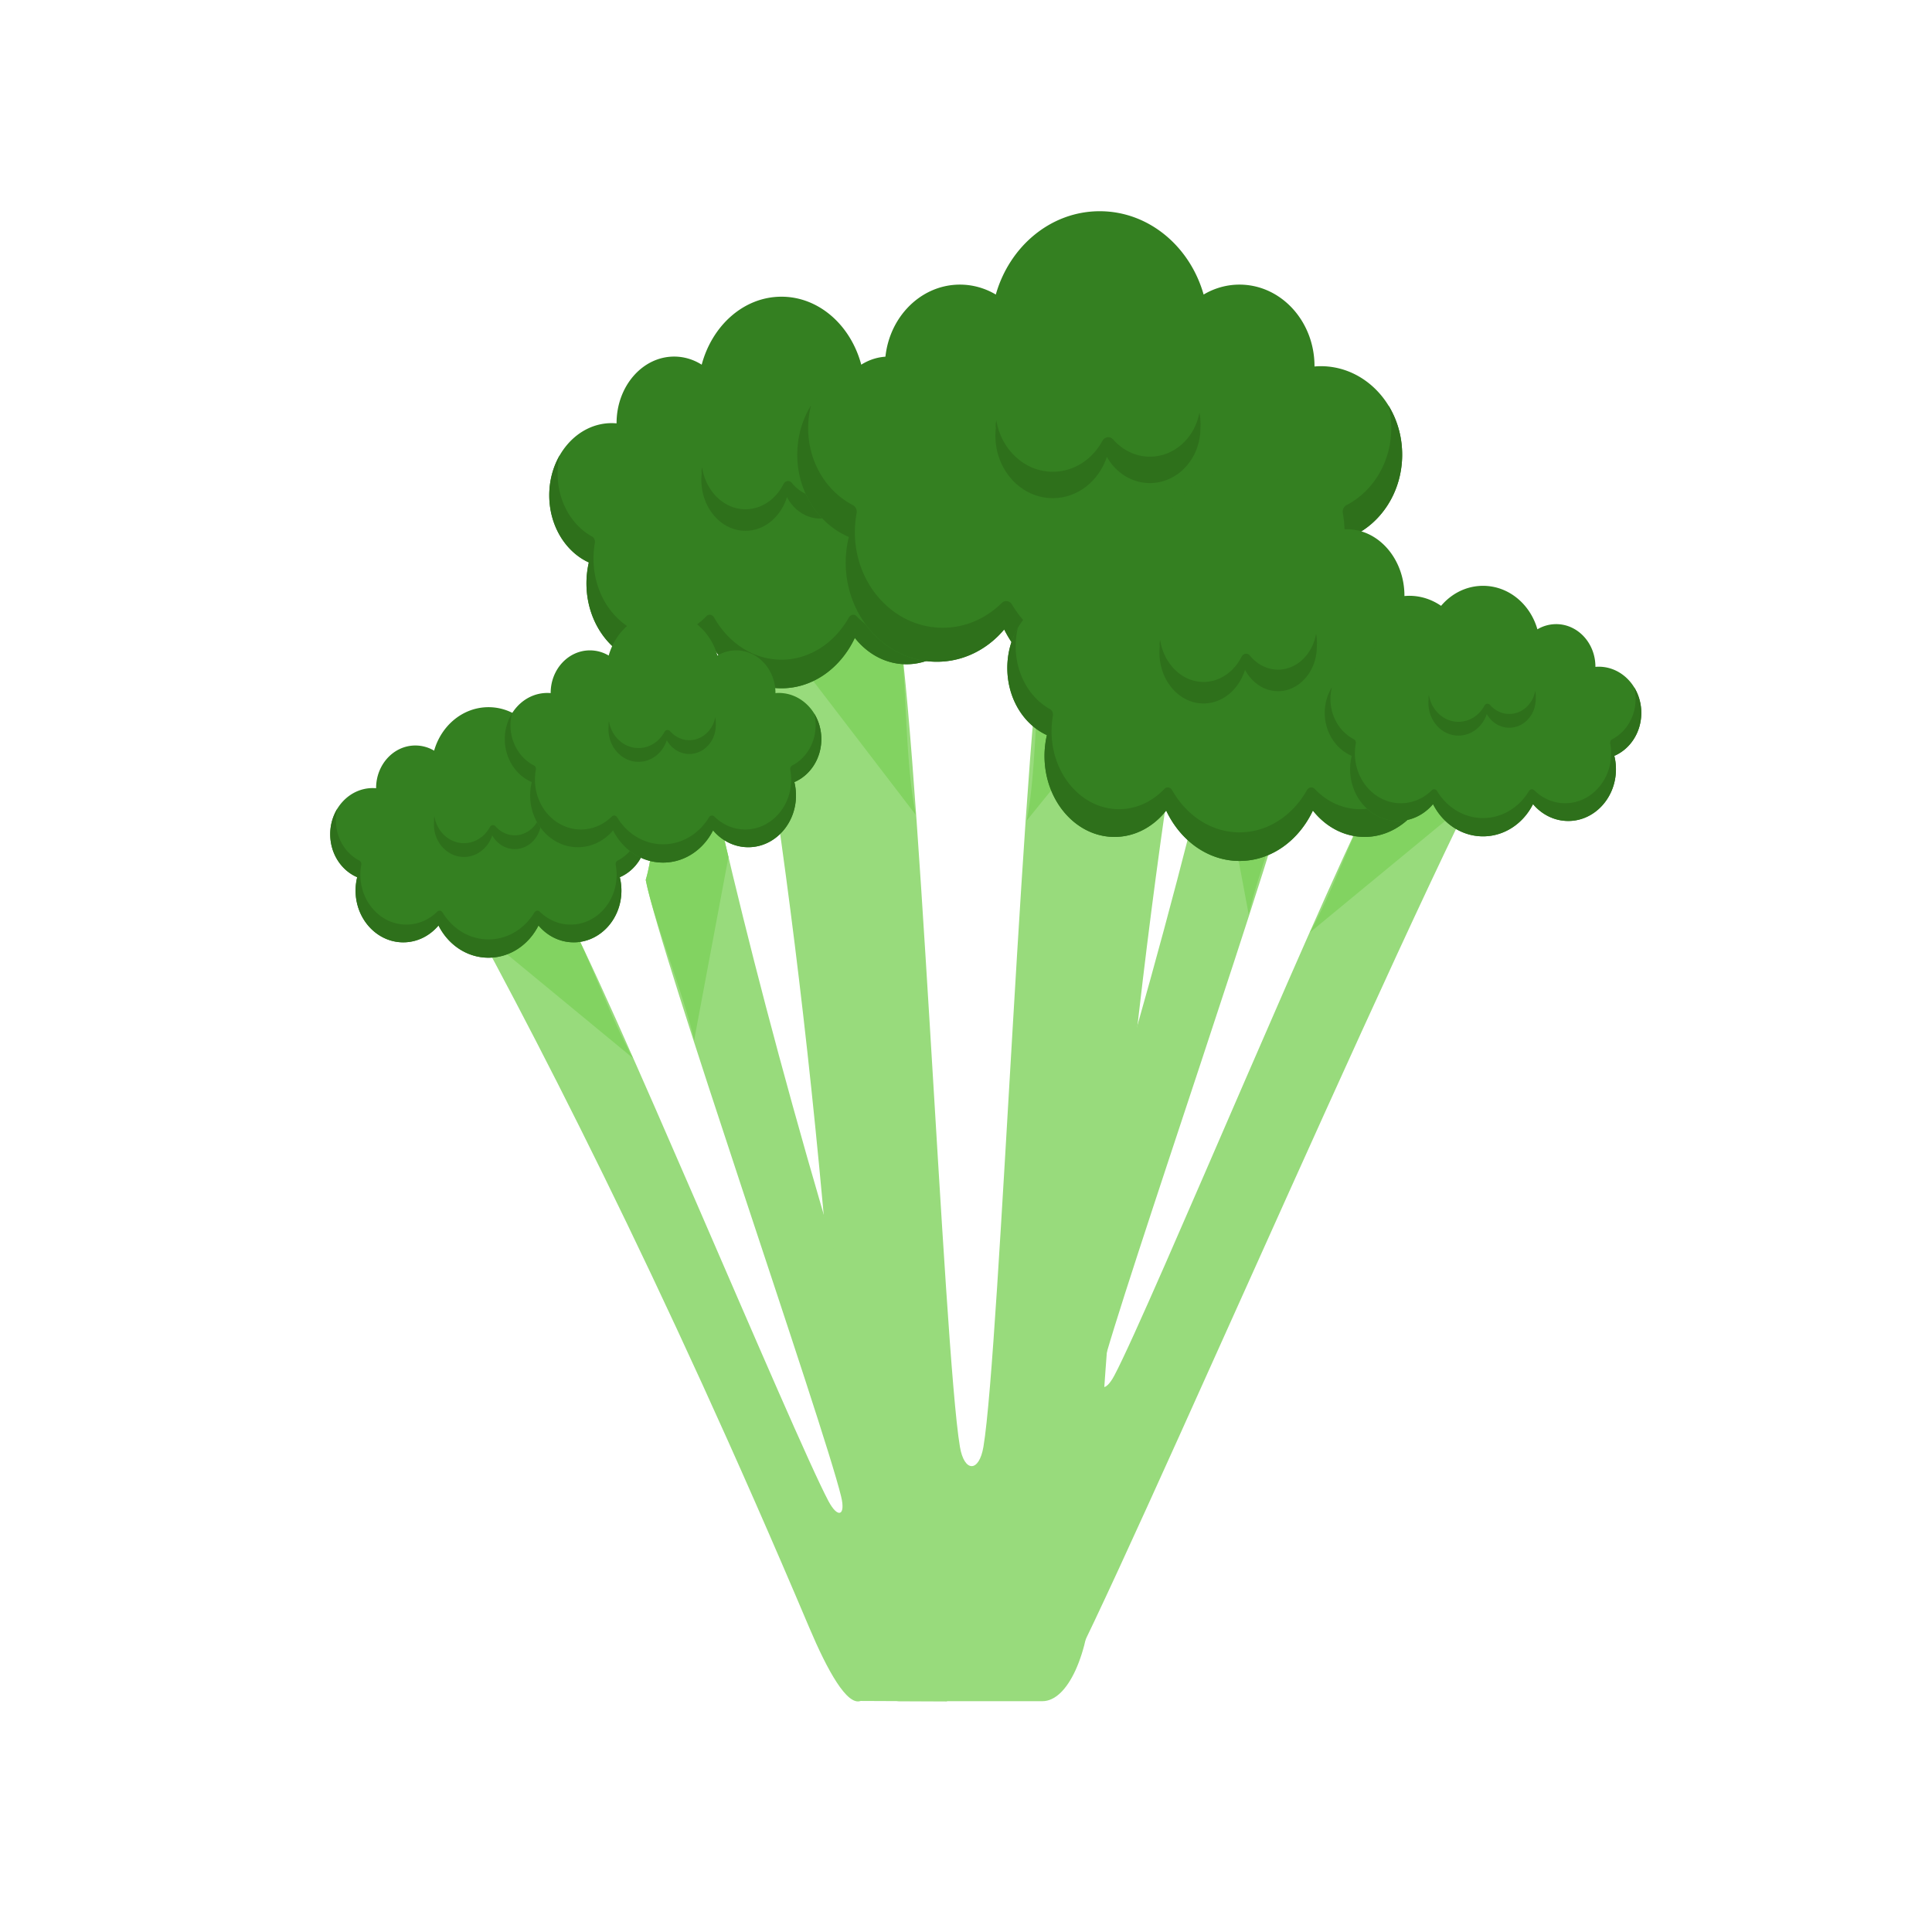 <svg height="512" width="512" xmlns="http://www.w3.org/2000/svg"><path d="M305.216 98.787c-6.047 27.392-15.835 49.022-27.668 60.71-6.094 25.696-12.58 198.077-16.928 223.914-1.15 6.835-5.082 6.835-6.232 0-4.348-25.837-11.22-198.218-17.315-223.914-11.833-11.688-21.62-33.318-27.668-60.71-4.913 13.281-11.101 23.62-18.078 29.916 12.676 64.094 27.475 162.433 33.915 293.455.805 16.376 6.452 28.674 13.132 28.674h37.873c6.68 0 12.327-12.298 13.132-28.674 6.44-131.022 21.239-229.361 33.915-293.455-6.977-6.294-13.165-16.635-18.078-29.916z" fill="#98db7c"/><path d="M305.216 98.787c-6.047 27.392-15.835 49.022-27.668 60.71-3.202 13.501-2.38 43.271-5.483 57.987l45.05-55.532a1509.922 1509.922 0 016.178-33.25c-6.976-6.293-13.164-16.634-18.077-29.915zm-68.143 60.71c-11.833-11.688-21.62-33.318-27.668-60.71-4.913 13.281-11.101 23.62-18.078 29.916a1490.82 1490.82 0 015.033 26.766l46.353 60.514c-3.452-16.79-1.977-41.039-5.64-56.486z" fill="#82d361"/><path d="M268.638 131.26c0-10.563-7.41-19.126-16.549-19.126-.434 0-.863.025-1.29.063l.002-.063c0-9.74-6.833-17.636-15.26-17.636-2.645 0-5.132.778-7.3 2.146-2.789-10.433-11.2-18.014-21.142-18.014-9.943 0-18.353 7.58-21.142 18.014-2.168-1.368-4.655-2.146-7.3-2.146-8.428 0-15.26 7.896-15.26 17.636l.002.063a14.462 14.462 0 00-1.29-.063c-9.14 0-16.55 8.562-16.55 19.125 0 8.09 4.348 15 10.488 17.796a24.607 24.607 0 00-.629 5.542c0 11.838 8.304 21.435 18.547 21.435 5.424 0 10.304-2.692 13.695-6.982 3.751 7.953 11.05 13.35 19.439 13.35 8.39 0 15.687-5.397 19.438-13.35 3.392 4.29 8.272 6.982 13.696 6.982 10.243 0 18.547-9.596 18.547-21.435 0-1.917-.221-3.773-.63-5.542 6.14-2.795 10.488-9.706 10.488-17.796z" fill="#348021"/><path d="M268.638 131.26c0-3.934-1.029-7.59-2.79-10.63.37 1.56.572 3.2.572 4.895 0 7.356-3.73 13.701-9.12 16.659-.57.312-.859 1.043-.734 1.756.23 1.32.351 2.684.351 4.082 0 11.411-8.004 20.662-17.878 20.662-4.625 0-8.84-2.03-12.013-5.361-.624-.655-1.604-.493-2.065.323-3.808 6.729-10.385 11.176-17.862 11.176-7.476 0-14.054-4.447-17.862-11.176-.461-.816-1.44-.978-2.064-.323-3.174 3.33-7.389 5.361-12.014 5.361-9.874 0-17.878-9.251-17.878-20.662 0-1.398.122-2.763.352-4.082.124-.713-.166-1.444-.734-1.756-5.391-2.958-9.12-9.303-9.12-16.66 0-1.695.201-3.335.572-4.894-1.762 3.04-2.79 6.695-2.79 10.63 0 8.088 4.347 15 10.487 17.795a24.69 24.69 0 00-.586 7.018c.626 10.625 8.041 19.203 17.235 19.91 5.93.455 11.31-2.312 14.964-6.934 3.751 7.953 11.05 13.35 19.438 13.35 8.39 0 15.688-5.397 19.439-13.35 3.653 4.621 9.033 7.388 14.96 6.934 9.196-.705 16.612-9.283 17.239-19.91a24.69 24.69 0 00-.586-7.019c6.14-2.794 10.487-9.705 10.487-17.795z" fill="#2e701b"/><path d="M227.385 122.179c-.947 5.431-5.098 9.522-10.076 9.522-2.938 0-5.587-1.425-7.46-3.71-.64-.78-1.733-.645-2.204.283-2.029 3.999-5.786 6.684-10.087 6.684-5.747 0-10.521-4.794-11.501-11.11-.236 1.047-.096 1.641-.096 1.641a15.675 15.675 0 00-.092 1.668c0 7.46 5.233 13.508 11.688 13.508 5.06 0 9.368-3.716 10.994-8.915 1.81 3.394 5.054 5.658 8.757 5.658 5.677 0 10.28-5.319 10.28-11.88 0 0 .144-1.507-.203-3.35z" fill="#2e701b"/><path d="M371.59 120.487c0-12.947-9.65-23.444-21.554-23.444-.566 0-1.125.031-1.68.078l.001-.078c0-11.939-8.898-21.618-19.875-21.618-3.445 0-6.684.954-9.509 2.63-3.631-12.788-14.586-22.08-27.536-22.08-12.95 0-23.904 9.292-27.537 22.08-2.824-1.676-6.063-2.63-9.508-2.63-10.977 0-19.875 9.679-19.875 21.618l.001.078a20.005 20.005 0 00-1.68-.078c-11.904 0-21.554 10.496-21.554 23.444 0 9.916 5.663 18.387 13.66 21.814a28.47 28.47 0 00-.82 6.794c0 14.51 10.815 26.275 24.157 26.275 7.065 0 13.42-3.3 17.838-8.56 4.885 9.749 14.391 16.364 25.318 16.364 10.927 0 20.432-6.615 25.318-16.364 4.417 5.26 10.773 8.56 17.838 8.56 13.341 0 24.157-11.764 24.157-26.275 0-2.35-.288-4.626-.82-6.794 7.997-3.427 13.66-11.898 13.66-21.814z" fill="#348021"/><path d="M371.59 120.487c0-4.822-1.34-9.303-3.635-13.03.483 1.912.746 3.923.746 6.001 0 9.017-4.858 16.795-11.88 20.42-.74.383-1.117 1.28-.955 2.153.3 1.617.458 3.29.458 5.003 0 13.989-10.425 25.328-23.286 25.328-6.024 0-11.513-2.489-15.647-6.572-.813-.802-2.088-.604-2.69.396-4.959 8.249-13.526 13.7-23.264 13.7s-18.305-5.451-23.264-13.7c-.601-1-1.877-1.198-2.69-.396-4.134 4.083-9.623 6.572-15.647 6.572-12.86 0-23.286-11.34-23.286-25.328 0-1.713.159-3.386.458-5.003.162-.874-.215-1.77-.955-2.153-7.022-3.625-11.88-11.403-11.88-20.42 0-2.079.264-4.09.747-6-2.295 3.726-3.635 8.207-3.635 13.029 0 9.915 5.662 18.387 13.66 21.814a28.54 28.54 0 00-.764 8.602c.816 13.024 10.474 23.54 22.449 24.406 7.722.558 14.73-2.834 19.49-8.5 4.885 9.749 14.39 16.364 25.318 16.364 10.927 0 20.432-6.615 25.318-16.364 4.758 5.665 11.765 9.057 19.486 8.5 11.976-.865 21.635-11.38 22.452-24.405a28.541 28.541 0 00-.763-8.604c7.996-3.426 13.659-11.897 13.659-21.813z" fill="#2e701b"/><path d="M317.859 109.356c-1.233 6.658-6.64 11.672-13.124 11.672-3.826 0-7.277-1.746-9.717-4.546-.834-.958-2.256-.791-2.87.346-2.642 4.901-7.536 8.193-13.138 8.193-7.485 0-13.703-5.877-14.98-13.618-.307 1.283-.124 2.011-.124 2.011-.077.67-.12 1.352-.12 2.045 0 9.145 6.816 16.558 15.223 16.558 6.59 0 12.201-4.556 14.32-10.929 2.357 4.161 6.583 6.936 11.406 6.936 7.394 0 13.388-6.52 13.388-14.562 0 0 .188-1.848-.264-4.106z" fill="#2e701b"/><path d="M169.483 184.304c4.2 20.778 4.822 38.176 1.644 48.87 3.712 19.575 47.096 144.094 51.784 163.424 1.241 5.114-.87 5.891-3.347 1.232-9.36-17.612-59.92-139.491-70.179-156.657-9.534-6.017-20.672-19.547-31.368-37.935.972 10.467.46 19.081-1.577 24.96 24.235 43.317 58.92 110.696 98.003 203.093 4.885 11.548 10.048 20.798 13.636 19.478l22.788.099c3.588-1.32 2.047-20.386-1.973-32.252-32.162-94.942-50.95-168.17-61.567-216.497-5.459-3.121-11.594-9.29-17.844-17.815z" fill="#98db7c"/><path d="M169.483 184.304c4.2 20.778 4.822 38.176 1.644 48.87 1.95 10.285 10.485 31.406 12.82 42.54l9.1-48.604a1499.488 1499.488 0 01-5.72-24.991c-5.459-3.121-11.594-9.29-17.844-17.815zm-20.098 56.869c-9.534-6.017-20.672-19.547-31.368-37.935.972 10.467.46 19.081-1.577 24.96a1496.34 1496.34 0 019.98 18.142l41.352 34.1c-6.419-11.32-12.22-28.948-18.387-39.267z" fill="#82d361"/><path d="M171.401 221.083c0-6.758-5.05-12.236-11.28-12.236-.295 0-.588.016-.879.04l.001-.04c0-6.232-4.656-11.284-10.4-11.284a9.721 9.721 0 00-4.976 1.373c-1.9-6.675-7.633-11.525-14.41-11.525s-12.51 4.85-14.41 11.525a9.721 9.721 0 00-4.976-1.373c-5.744 0-10.4 5.052-10.4 11.284v.04c-.29-.024-.583-.04-.88-.04-6.228 0-11.278 5.478-11.278 12.236 0 5.175 2.963 9.597 7.148 11.386a14.823 14.823 0 00-.43 3.545c0 7.574 5.66 13.714 12.642 13.714 3.697 0 7.023-1.722 9.335-4.467 2.556 5.088 7.53 8.541 13.249 8.541 5.718 0 10.692-3.453 13.249-8.54 2.311 2.744 5.637 4.466 9.335 4.466 6.981 0 12.64-6.14 12.64-13.714 0-1.226-.15-2.414-.428-3.545 4.185-1.789 7.148-6.21 7.148-11.386z" fill="#348021"/><path d="M171.401 221.083c0-2.517-.701-4.856-1.902-6.8.253.997.39 2.046.39 3.131 0 4.707-2.542 8.766-6.216 10.658-.388.2-.585.668-.5 1.124.156.844.24 1.717.24 2.611 0 7.301-5.456 13.22-12.186 13.22-3.153 0-6.025-1.3-8.188-3.43-.426-.42-1.093-.315-1.408.206-2.595 4.306-7.078 7.15-12.174 7.15-5.096 0-9.58-2.844-12.174-7.15-.315-.521-.982-.625-1.408-.206-2.163 2.131-5.036 3.43-8.188 3.43-6.73 0-12.186-5.919-12.186-13.22 0-.894.083-1.767.24-2.611.085-.456-.112-.924-.5-1.124-3.674-1.892-6.216-5.952-6.216-10.658 0-1.085.137-2.134.39-3.132a12.93 12.93 0 00-1.902 6.8c0 5.176 2.963 9.598 7.148 11.386a14.859 14.859 0 00-.4 4.49c.428 6.798 5.481 12.287 11.748 12.739 4.041.291 7.709-1.48 10.2-4.437 2.556 5.089 7.53 8.542 13.248 8.542 5.718 0 10.693-3.453 13.25-8.542 2.489 2.957 6.156 4.728 10.196 4.437 6.267-.451 11.322-5.94 11.75-12.738a14.86 14.86 0 00-.4-4.49c4.185-1.789 7.148-6.21 7.148-11.386z" fill="#2e701b"/><path d="M143.283 215.273c-.645 3.475-3.474 6.092-6.867 6.092-2.003 0-3.809-.911-5.085-2.373-.437-.5-1.18-.413-1.502.181-1.383 2.558-3.944 4.276-6.875 4.276-3.917 0-7.171-3.067-7.84-7.107-.16.67-.064 1.05-.064 1.05a9.42 9.42 0 00-.063 1.066c0 4.774 3.567 8.643 7.966 8.643 3.45 0 6.385-2.378 7.494-5.704 1.233 2.172 3.445 3.62 5.968 3.62 3.87 0 7.007-3.403 7.007-7.6 0 0 .098-.965-.139-2.144z" fill="#2e701b"/><path d="M217.663 195.875c0-6.758-5.05-12.236-11.28-12.236-.295 0-.588.016-.879.04l.001-.04c0-6.232-4.656-11.284-10.4-11.284a9.721 9.721 0 00-4.976 1.373c-1.9-6.675-7.633-11.525-14.41-11.525s-12.51 4.85-14.41 11.525a9.721 9.721 0 00-4.976-1.373c-5.744 0-10.4 5.052-10.4 11.284v.04c-.29-.024-.583-.04-.88-.04-6.228 0-11.278 5.478-11.278 12.236 0 5.175 2.963 9.597 7.148 11.386a14.823 14.823 0 00-.43 3.545c0 7.574 5.66 13.714 12.642 13.714 3.697 0 7.023-1.722 9.335-4.467 2.556 5.088 7.53 8.541 13.249 8.541 5.718 0 10.692-3.453 13.249-8.541 2.311 2.745 5.637 4.467 9.335 4.467 6.981 0 12.64-6.14 12.64-13.714 0-1.226-.15-2.414-.428-3.545 4.185-1.789 7.148-6.21 7.148-11.386z" fill="#348021"/><path d="M217.663 195.875c0-2.517-.701-4.856-1.902-6.8.253.997.39 2.046.39 3.131 0 4.707-2.542 8.766-6.216 10.658-.388.2-.585.668-.5 1.124.156.844.24 1.717.24 2.611 0 7.301-5.456 13.22-12.186 13.22-3.152 0-6.025-1.3-8.188-3.43-.426-.42-1.093-.315-1.408.206-2.595 4.306-7.078 7.15-12.174 7.15-5.096 0-9.58-2.844-12.174-7.15-.315-.521-.982-.625-1.408-.206-2.163 2.131-5.035 3.43-8.188 3.43-6.73 0-12.185-5.919-12.185-13.22 0-.894.082-1.767.24-2.611.084-.456-.113-.924-.5-1.124-3.675-1.892-6.217-5.952-6.217-10.658 0-1.085.137-2.134.39-3.132a12.93 12.93 0 00-1.902 6.8c0 5.176 2.963 9.598 7.148 11.386a14.859 14.859 0 00-.4 4.49c.428 6.798 5.481 12.287 11.748 12.739 4.041.291 7.709-1.48 10.2-4.437 2.556 5.089 7.53 8.541 13.248 8.541 5.718 0 10.693-3.452 13.25-8.54 2.49 2.956 6.156 4.727 10.196 4.436 6.268-.452 11.322-5.94 11.75-12.738a14.86 14.86 0 00-.4-4.49c4.185-1.789 7.148-6.21 7.148-11.386z" fill="#2e701b"/><path d="M189.545 190.065c-.645 3.475-3.474 6.092-6.867 6.092-2.003 0-3.808-.911-5.085-2.373-.436-.5-1.18-.413-1.502.181-1.383 2.558-3.944 4.276-6.875 4.276-3.917 0-7.171-3.067-7.84-7.107-.16.67-.064 1.05-.064 1.05a9.42 9.42 0 00-.063 1.066c0 4.774 3.567 8.643 7.966 8.643 3.45 0 6.385-2.378 7.494-5.704 1.233 2.172 3.445 3.62 5.969 3.62 3.869 0 7.006-3.403 7.006-7.6 0 0 .098-.965-.139-2.144z" fill="#2e701b"/><path d="M345.395 150.997c-4.199 20.778-4.822 38.176-1.644 48.87-3.712 19.574-47.095 144.094-51.784 163.424-1.24 5.114.871 5.891 3.347 1.231 9.36-17.611 59.92-139.49 70.18-156.656 9.533-6.018 20.671-19.547 31.367-37.935-.972 10.466-.459 19.08 1.577 24.96-24.235 43.317-114.978 255.182-118.567 253.861l-14.629-40.35c-3.588-1.32-3.278-11.227.742-23.094 32.163-94.941 50.95-168.17 61.567-216.497 5.459-3.12 11.594-9.29 17.844-17.814z" fill="#98db7c"/><path d="M345.395 150.997c-4.199 20.778-4.822 38.176-1.644 48.87-1.95 10.285-10.485 31.405-12.82 42.539l-9.1-48.603a1499.485 1499.485 0 005.72-24.992c5.459-3.12 11.594-9.29 17.844-17.814zm20.098 56.869c9.534-6.018 20.672-19.547 31.368-37.935-.972 10.466-.459 19.08 1.577 24.96a1496.34 1496.34 0 00-9.98 18.141l-41.352 34.101c6.419-11.32 12.22-28.948 18.387-39.267z" fill="#82d361"/><path d="M390.029 177.02c0-10.563-7.41-19.126-16.549-19.126-.435 0-.864.026-1.29.064l.001-.064c0-9.74-6.832-17.636-15.26-17.636-2.644 0-5.131.778-7.3 2.146-2.788-10.433-11.199-18.014-21.141-18.014-9.943 0-18.354 7.581-21.142 18.014-2.169-1.368-4.656-2.146-7.3-2.146-8.428 0-15.26 7.896-15.26 17.636l.001.064a14.462 14.462 0 00-1.29-.064c-9.14 0-16.549 8.563-16.549 19.126 0 8.089 4.348 15 10.488 17.796a24.607 24.607 0 00-.63 5.542c0 11.838 8.304 21.435 18.547 21.435 5.425 0 10.305-2.692 13.696-6.983 3.751 7.953 11.05 13.35 19.439 13.35s15.687-5.397 19.438-13.35c3.392 4.29 8.271 6.983 13.696 6.983 10.243 0 18.546-9.597 18.546-21.435 0-1.917-.22-3.774-.629-5.542 6.14-2.796 10.488-9.707 10.488-17.796z" fill="#348021"/><path d="M390.029 177.02c0-3.934-1.03-7.59-2.791-10.63.37 1.56.573 3.2.573 4.895 0 7.356-3.73 13.702-9.121 16.66-.569.311-.858 1.043-.734 1.755.23 1.32.352 2.684.352 4.082 0 11.412-8.004 20.662-17.878 20.662-4.625 0-8.84-2.03-12.014-5.36-.624-.656-1.603-.494-2.064.322-3.808 6.73-10.386 11.176-17.862 11.176-7.477 0-14.054-4.447-17.862-11.176-.461-.816-1.44-.978-2.065-.323-3.174 3.331-7.388 5.361-12.013 5.361-9.874 0-17.879-9.25-17.879-20.662 0-1.398.122-2.762.352-4.082.124-.712-.165-1.444-.733-1.756-5.392-2.957-9.121-9.303-9.121-16.659 0-1.696.202-3.336.573-4.895-1.762 3.04-2.791 6.696-2.791 10.63 0 8.088 4.347 15 10.487 17.795a24.69 24.69 0 00-.585 7.018c.626 10.625 8.04 19.204 17.235 19.91 5.929.456 11.31-2.312 14.964-6.934 3.75 7.953 11.049 13.35 19.438 13.35 8.39 0 15.687-5.397 19.439-13.35 3.653 4.622 9.033 7.389 14.96 6.934 9.195-.705 16.611-9.283 17.238-19.909a24.69 24.69 0 00-.585-7.02c6.14-2.794 10.487-9.705 10.487-17.794z" fill="#2e701b"/><path d="M348.775 167.939c-.946 5.432-5.097 9.522-10.076 9.522-2.937 0-5.587-1.425-7.46-3.709-.64-.78-1.732-.645-2.203.283-2.03 3.998-5.787 6.683-10.088 6.683-5.746 0-10.52-4.794-11.5-11.11-.237 1.047-.096 1.641-.096 1.641a15.675 15.675 0 00-.092 1.668c0 7.46 5.233 13.509 11.688 13.509 5.06 0 9.367-3.717 10.994-8.916 1.81 3.395 5.054 5.659 8.757 5.659 5.677 0 10.28-5.32 10.28-11.88 0 0 .143-1.508-.204-3.35z" fill="#2e701b"/><path d="M434.962 188.922c0-6.758-5.05-12.237-11.28-12.237-.296 0-.588.017-.879.041l.001-.04c0-6.232-4.657-11.284-10.4-11.284a9.721 9.721 0 00-4.976 1.373c-1.901-6.675-7.633-11.525-14.41-11.525s-12.51 4.85-14.41 11.525a9.721 9.721 0 00-4.976-1.373c-5.744 0-10.4 5.052-10.4 11.283v.041c-.29-.024-.583-.04-.88-.04-6.229 0-11.279 5.478-11.279 12.236 0 5.175 2.964 9.597 7.149 11.385a14.823 14.823 0 00-.43 3.546c0 7.574 5.66 13.714 12.642 13.714 3.697 0 7.023-1.722 9.335-4.467 2.556 5.088 7.53 8.54 13.249 8.54 5.718 0 10.692-3.452 13.249-8.54 2.311 2.745 5.637 4.467 9.334 4.467 6.982 0 12.642-6.14 12.642-13.714 0-1.226-.15-2.414-.43-3.546 4.186-1.788 7.149-6.21 7.149-11.385z" fill="#348021"/><path d="M434.962 188.922c0-2.517-.701-4.856-1.902-6.8.252.997.39 2.046.39 3.131 0 4.706-2.542 8.766-6.217 10.658-.387.2-.584.668-.5 1.124.157.844.24 1.717.24 2.611 0 7.301-5.455 13.22-12.185 13.22-3.153 0-6.025-1.3-8.189-3.43-.425-.42-1.092-.316-1.407.206-2.595 4.306-7.078 7.15-12.174 7.15-5.096 0-9.58-2.844-12.175-7.15-.314-.522-.981-.625-1.407-.206-2.163 2.13-5.036 3.43-8.188 3.43-6.73 0-12.186-5.919-12.186-13.22 0-.894.083-1.767.24-2.611.085-.456-.113-.924-.5-1.124-3.675-1.892-6.216-5.952-6.216-10.658 0-1.085.137-2.134.39-3.132-1.201 1.945-1.902 4.284-1.902 6.8 0 5.176 2.963 9.598 7.148 11.386a14.859 14.859 0 00-.4 4.49c.427 6.798 5.481 12.287 11.748 12.739 4.041.291 7.709-1.48 10.199-4.437 2.557 5.088 7.53 8.541 13.249 8.541 5.718 0 10.692-3.453 13.249-8.54 2.49 2.956 6.157 4.726 10.197 4.436 6.267-.452 11.322-5.94 11.75-12.738a14.86 14.86 0 00-.4-4.491c4.185-1.788 7.148-6.21 7.148-11.385z" fill="#2e701b"/><path d="M406.844 183.112c-.645 3.475-3.474 6.092-6.868 6.092-2.002 0-3.808-.911-5.084-2.373-.437-.5-1.181-.413-1.502.18-1.383 2.56-3.944 4.277-6.876 4.277-3.916 0-7.17-3.067-7.838-7.108-.161.67-.066 1.05-.066 1.05a9.42 9.42 0 00-.062 1.067c0 4.773 3.566 8.643 7.966 8.643 3.449 0 6.385-2.378 7.494-5.705 1.233 2.172 3.444 3.62 5.968 3.62 3.87 0 7.006-3.402 7.006-7.6 0 0 .099-.964-.138-2.143z" fill="#2e701b"/></svg>